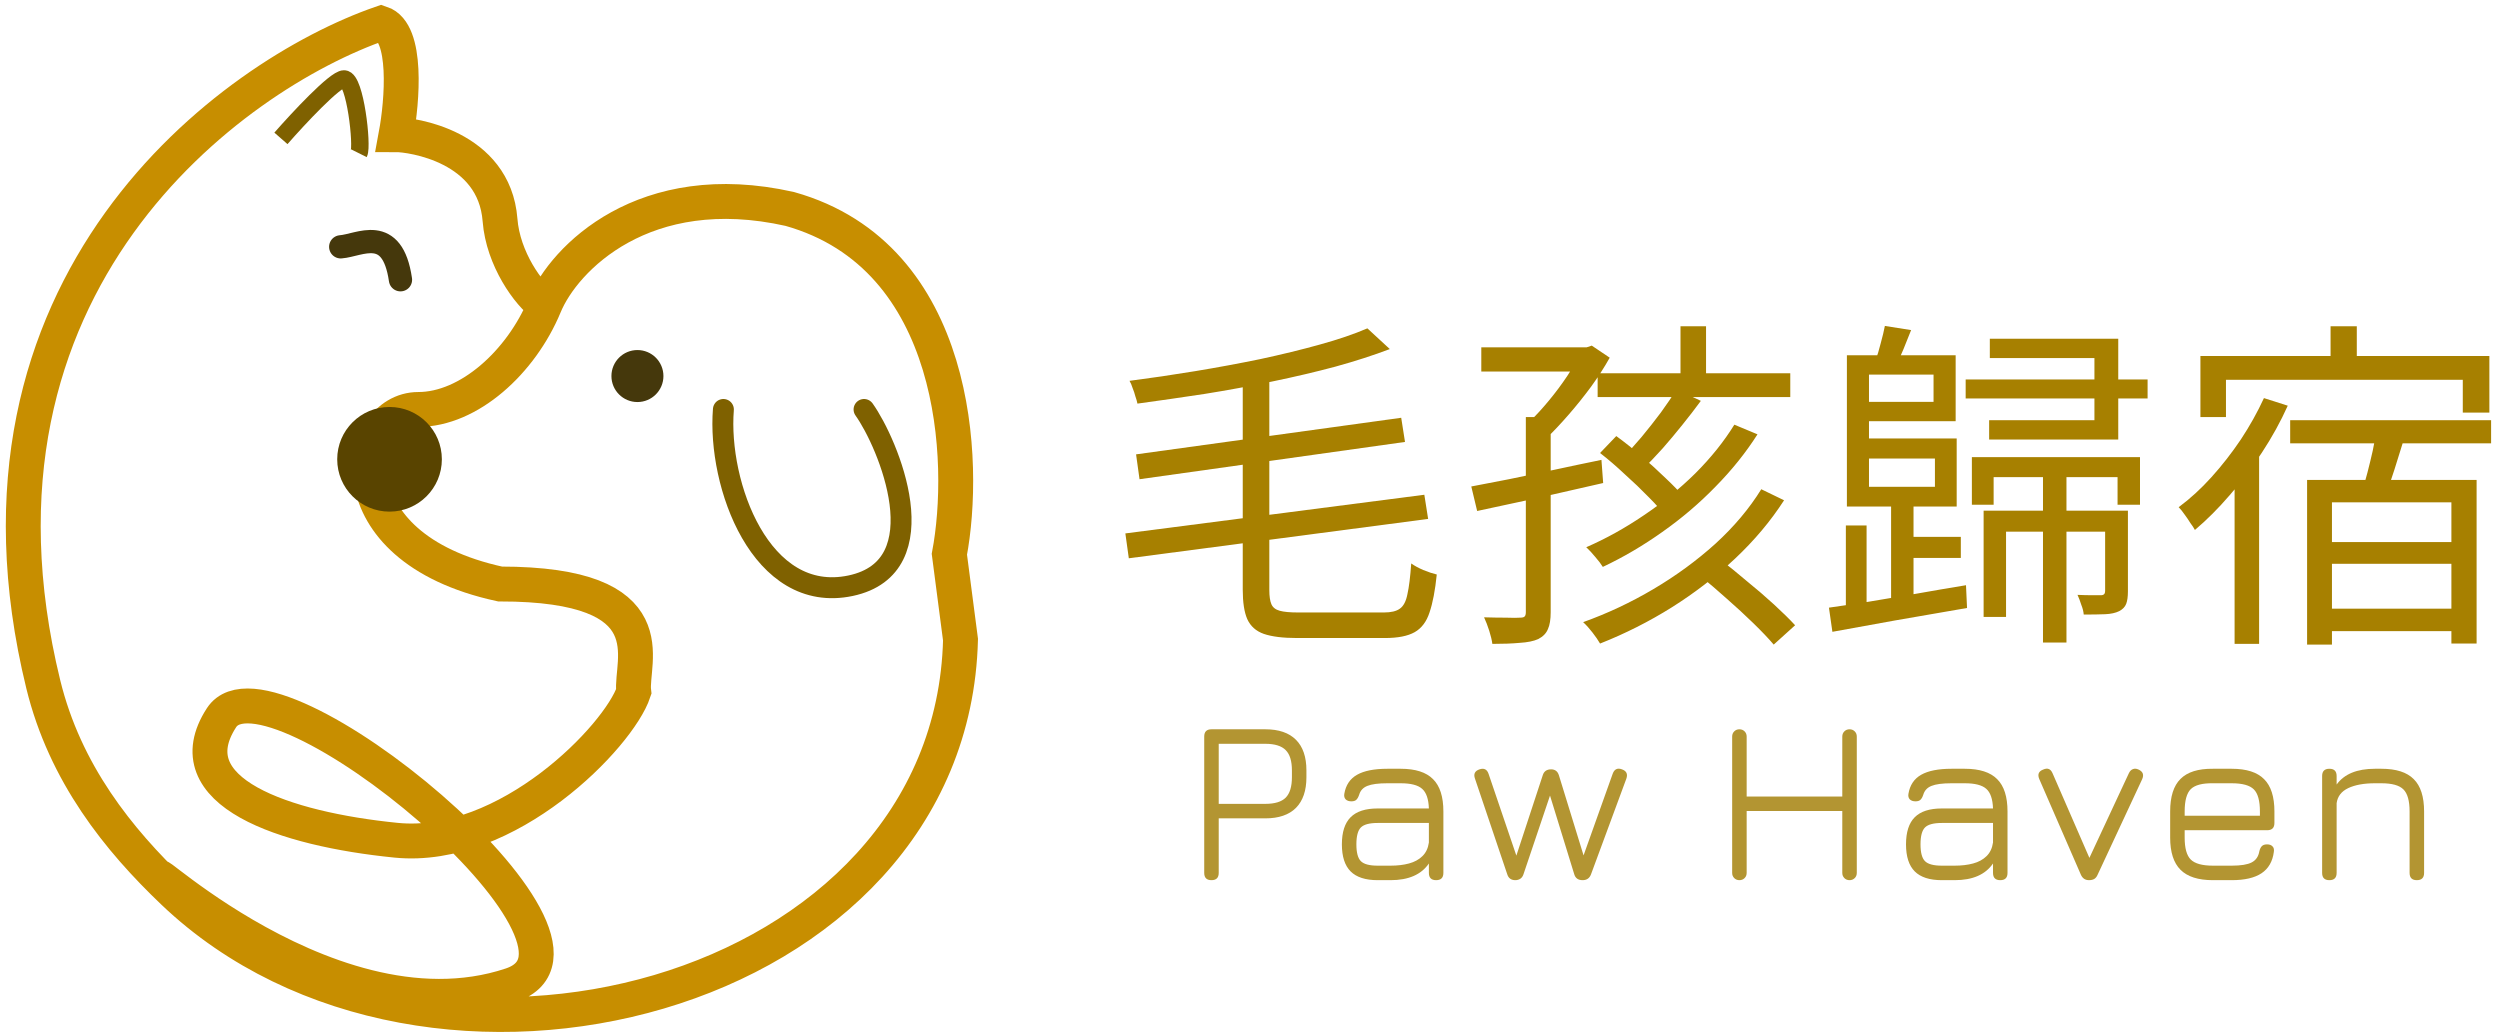 <svg width="215" height="89" viewBox="0 0 215 89" fill="none" xmlns="http://www.w3.org/2000/svg">
<path d="M106.876 32.484H109.162V50.744C109.162 51.278 109.221 51.684 109.34 51.961C109.459 52.238 109.696 52.426 110.053 52.525C110.409 52.624 110.934 52.673 111.626 52.673C111.824 52.673 112.161 52.673 112.636 52.673C113.111 52.673 113.655 52.673 114.269 52.673C114.902 52.673 115.536 52.673 116.169 52.673C116.802 52.673 117.376 52.673 117.891 52.673C118.406 52.673 118.782 52.673 119.019 52.673C119.633 52.673 120.088 52.565 120.385 52.347C120.702 52.129 120.919 51.713 121.038 51.1C121.177 50.486 121.285 49.605 121.365 48.457C121.642 48.655 121.988 48.843 122.404 49.022C122.839 49.2 123.225 49.328 123.562 49.407C123.423 50.773 123.215 51.862 122.938 52.673C122.681 53.465 122.255 54.029 121.662 54.366C121.068 54.702 120.217 54.87 119.108 54.87C118.93 54.87 118.584 54.87 118.069 54.87C117.574 54.87 116.99 54.87 116.317 54.87C115.644 54.87 114.971 54.87 114.298 54.87C113.625 54.87 113.032 54.87 112.517 54.87C112.022 54.87 111.696 54.87 111.537 54.87C110.33 54.87 109.38 54.752 108.687 54.514C108.014 54.277 107.539 53.851 107.262 53.237C107.005 52.644 106.876 51.803 106.876 50.714V32.484ZM117.594 28.239L119.524 30.02C118.119 30.554 116.555 31.059 114.833 31.534C113.131 31.989 111.32 32.415 109.4 32.811C107.499 33.207 105.56 33.563 103.58 33.88C101.621 34.177 99.701 34.454 97.82 34.711C97.781 34.513 97.722 34.305 97.642 34.087C97.583 33.85 97.504 33.612 97.405 33.375C97.326 33.118 97.237 32.91 97.138 32.752C98.978 32.514 100.859 32.237 102.779 31.92C104.699 31.603 106.569 31.257 108.39 30.881C110.231 30.485 111.933 30.07 113.497 29.634C115.08 29.199 116.446 28.733 117.594 28.239ZM97.702 39.075L120.504 35.928L120.83 38.007L97.999 41.213L97.702 39.075ZM96.781 45.874L122.493 42.549L122.819 44.627L97.078 48.012L96.781 45.874Z" fill="#A78000"/>
<path d="M126.531 41.837C127.481 41.658 128.559 41.451 129.767 41.213C130.974 40.956 132.261 40.689 133.627 40.411C134.992 40.115 136.358 39.828 137.724 39.55L137.872 41.54C135.972 41.975 134.062 42.411 132.142 42.846C130.222 43.262 128.52 43.628 127.035 43.945L126.531 41.837ZM127.392 29.872H136.388V31.95H127.392V29.872ZM131.222 35.869H133.359V52.644C133.359 53.277 133.28 53.762 133.122 54.099C132.983 54.455 132.706 54.742 132.291 54.959C131.895 55.138 131.36 55.246 130.687 55.286C130.034 55.346 129.252 55.375 128.342 55.375C128.302 55.059 128.213 54.682 128.075 54.247C127.936 53.812 127.788 53.425 127.629 53.089C128.322 53.109 128.955 53.119 129.529 53.119C130.123 53.139 130.519 53.139 130.717 53.119C130.915 53.119 131.044 53.089 131.103 53.03C131.182 52.97 131.222 52.842 131.222 52.644V35.869ZM135.913 29.872H136.447L136.892 29.723L138.436 30.762C137.981 31.574 137.447 32.405 136.833 33.256C136.219 34.087 135.576 34.889 134.903 35.661C134.25 36.413 133.617 37.086 133.003 37.68C132.884 37.522 132.736 37.353 132.558 37.175C132.399 36.997 132.231 36.819 132.053 36.641C131.875 36.463 131.717 36.324 131.578 36.225C132.112 35.711 132.657 35.117 133.211 34.444C133.785 33.751 134.309 33.048 134.784 32.336C135.26 31.603 135.636 30.94 135.913 30.347V29.872ZM137.397 32.098H153.964V34.147H137.397V32.098ZM144.523 28.061H146.72V33.048H144.523V28.061ZM144.167 33.494L146.274 34.474C145.78 35.146 145.245 35.839 144.671 36.552C144.117 37.245 143.553 37.917 142.979 38.571C142.405 39.204 141.861 39.778 141.346 40.293L139.565 39.372C140.059 38.858 140.594 38.264 141.168 37.591C141.742 36.898 142.296 36.196 142.83 35.483C143.365 34.751 143.81 34.087 144.167 33.494ZM137.605 38.957L139 37.502C139.733 38.036 140.465 38.62 141.198 39.254C141.93 39.887 142.613 40.51 143.246 41.124C143.899 41.738 144.424 42.282 144.82 42.757L143.335 44.509C142.959 43.994 142.444 43.41 141.791 42.757C141.158 42.104 140.475 41.451 139.743 40.797C139.03 40.124 138.318 39.511 137.605 38.957ZM149.154 36.522L151.144 37.353C150.134 38.937 148.927 40.441 147.521 41.866C146.136 43.291 144.612 44.588 142.949 45.756C141.306 46.923 139.604 47.923 137.843 48.754C137.684 48.497 137.466 48.21 137.189 47.893C136.912 47.557 136.655 47.28 136.417 47.062C138.1 46.33 139.743 45.419 141.346 44.331C142.969 43.242 144.454 42.035 145.799 40.708C147.145 39.362 148.264 37.967 149.154 36.522ZM151.47 42.074L153.43 43.024C152.282 44.806 150.876 46.478 149.214 48.042C147.571 49.586 145.76 50.981 143.781 52.228C141.821 53.455 139.762 54.494 137.605 55.346C137.447 55.068 137.229 54.752 136.952 54.395C136.695 54.059 136.427 53.762 136.15 53.505C138.248 52.753 140.267 51.803 142.207 50.654C144.147 49.507 145.918 48.21 147.521 46.765C149.125 45.3 150.441 43.737 151.47 42.074ZM146.156 49.497L147.878 48.072C148.63 48.645 149.412 49.279 150.223 49.972C151.055 50.645 151.836 51.318 152.569 51.99C153.301 52.663 153.905 53.257 154.38 53.772L152.539 55.435C152.084 54.9 151.5 54.287 150.787 53.594C150.075 52.901 149.313 52.198 148.501 51.486C147.69 50.754 146.908 50.09 146.156 49.497Z" fill="#A78000"/>
<path d="M175.697 40.916H177.716V55.256H175.697V40.916ZM162.634 42.698H164.563V52.228H162.634V42.698ZM158.744 45.191H160.526V52.852H158.744V45.191ZM170.591 43.915H181.784V45.726H172.52V53.059H170.591V43.915ZM171.125 29.129H182.17V37.799H171.066V36.136H180.121V30.792H171.125V29.129ZM159.724 30.554H168.186V36.225H159.724V34.562H166.285V32.217H159.724V30.554ZM169.047 32.633H184.693V34.266H169.047V32.633ZM163.584 46.171H168.631V47.982H163.584V46.171ZM181.041 43.915H183.001V50.862C183.001 51.318 182.951 51.674 182.852 51.931C182.754 52.188 182.556 52.396 182.259 52.555C181.942 52.713 181.536 52.802 181.041 52.822C180.547 52.842 179.933 52.852 179.201 52.852C179.181 52.594 179.112 52.317 178.993 52.02C178.894 51.703 178.785 51.416 178.666 51.159C179.141 51.179 179.557 51.189 179.913 51.189C180.289 51.189 180.547 51.189 180.685 51.189C180.923 51.189 181.041 51.07 181.041 50.833V43.915ZM169.581 39.313H184.04V43.41H182.11V41.035H171.452V43.41H169.581V39.313ZM162.099 28.031L164.356 28.387C164.138 28.941 163.92 29.486 163.702 30.02C163.485 30.535 163.287 30.99 163.109 31.386L161.298 31C161.456 30.564 161.604 30.07 161.743 29.515C161.901 28.941 162.02 28.446 162.099 28.031ZM158.833 30.554H160.733V42.846H158.833V30.554ZM157.289 52.258C158.279 52.119 159.407 51.951 160.674 51.753C161.961 51.535 163.317 51.308 164.742 51.07C166.187 50.813 167.631 50.565 169.076 50.328L169.165 52.287C167.107 52.644 165.048 53 162.99 53.356C160.951 53.732 159.15 54.059 157.586 54.336L157.289 52.258ZM158.833 41.866H166.404V39.432H159.783V37.71H168.275V43.559H158.833V41.866Z" fill="#A78000"/>
<path d="M200.429 28.061H202.685V31.861H200.429V28.061ZM189.236 30.614H214.086V35.483H211.8V32.662H191.433V35.869H189.236V30.614ZM196.955 36.136H214.235V38.125H196.955V36.136ZM199.39 46.617H211.919V48.487H199.39V46.617ZM199.39 52.347H211.919V54.277H199.39V52.347ZM198.41 41.273H212.988V55.346H210.82V43.202H200.548V55.435H198.41V41.273ZM204.348 37.056L206.783 37.621C206.505 38.531 206.218 39.452 205.922 40.382C205.625 41.312 205.348 42.114 205.09 42.787L203.131 42.252C203.289 41.777 203.447 41.233 203.606 40.619C203.764 40.006 203.913 39.392 204.051 38.779C204.19 38.145 204.289 37.571 204.348 37.056ZM194.699 34.236L196.747 34.889C196.134 36.255 195.392 37.601 194.521 38.927C193.67 40.233 192.749 41.451 191.759 42.579C190.79 43.707 189.79 44.707 188.761 45.578C188.682 45.419 188.553 45.221 188.375 44.984C188.216 44.726 188.048 44.479 187.87 44.242C187.692 43.984 187.524 43.776 187.365 43.618C188.355 42.886 189.295 42.025 190.186 41.035C191.096 40.026 191.938 38.947 192.71 37.799C193.481 36.631 194.145 35.443 194.699 34.236ZM192.175 39.639L194.135 37.68L194.283 37.769V55.375H192.175V39.639Z" fill="#A78000"/>
<path d="M104.187 75.694C103.771 75.694 103.563 75.486 103.563 75.07V63.343C103.563 62.927 103.771 62.719 104.187 62.719H108.819C109.973 62.719 110.851 63.02 111.451 63.62C112.052 64.221 112.352 65.098 112.352 66.253V66.846C112.352 67.994 112.052 68.872 111.451 69.479C110.851 70.079 109.973 70.379 108.819 70.379H104.81V75.07C104.81 75.486 104.603 75.694 104.187 75.694ZM104.81 69.132H108.819C109.63 69.132 110.214 68.954 110.57 68.598C110.927 68.235 111.105 67.651 111.105 66.846V66.253C111.105 65.448 110.927 64.867 110.57 64.511C110.214 64.148 109.63 63.967 108.819 63.967H104.81V69.132Z" fill="#B39532"/>
<path d="M118.48 75.694C117.431 75.694 116.656 75.443 116.154 74.942C115.653 74.44 115.402 73.665 115.402 72.616C115.402 71.561 115.653 70.782 116.154 70.281C116.656 69.779 117.431 69.528 118.48 69.528H122.884C122.858 68.717 122.663 68.153 122.3 67.836C121.944 67.519 121.33 67.361 120.46 67.361H119.312C118.533 67.361 117.959 67.437 117.589 67.589C117.227 67.734 116.992 67.988 116.887 68.351C116.821 68.549 116.738 68.694 116.639 68.786C116.547 68.872 116.405 68.915 116.214 68.915C116.009 68.915 115.848 68.859 115.729 68.747C115.617 68.628 115.577 68.469 115.61 68.272C115.736 67.519 116.102 66.972 116.709 66.629C117.316 66.286 118.183 66.114 119.312 66.114H120.46C121.726 66.114 122.653 66.411 123.24 67.005C123.834 67.592 124.131 68.519 124.131 69.786V75.07C124.131 75.486 123.923 75.694 123.508 75.694C123.092 75.694 122.884 75.486 122.884 75.07V74.259C122.231 75.216 121.132 75.694 119.589 75.694H118.48ZM118.48 74.447H119.589C120.182 74.447 120.71 74.384 121.172 74.259C121.641 74.134 122.023 73.926 122.32 73.635C122.624 73.345 122.812 72.953 122.884 72.458V70.775H118.48C117.774 70.775 117.293 70.904 117.035 71.161C116.778 71.419 116.649 71.904 116.649 72.616C116.649 73.322 116.778 73.804 117.035 74.061C117.293 74.318 117.774 74.447 118.48 74.447Z" fill="#B39532"/>
<path d="M130.316 75.694C129.96 75.694 129.729 75.526 129.623 75.189L126.842 66.945C126.71 66.556 126.842 66.296 127.238 66.164C127.627 66.032 127.888 66.164 128.02 66.559L130.573 74.071H130.247L132.681 66.658C132.787 66.329 133.024 66.164 133.394 66.164C133.737 66.164 133.961 66.335 134.067 66.678L136.333 74.041H136.016L138.689 66.549C138.834 66.147 139.101 66.018 139.49 66.164C139.879 66.302 140.005 66.569 139.866 66.965L136.828 75.189C136.703 75.526 136.462 75.694 136.105 75.694C135.723 75.694 135.482 75.522 135.383 75.179L133.206 68.113H133.404L131.019 75.189C130.959 75.367 130.867 75.496 130.742 75.575C130.616 75.654 130.474 75.694 130.316 75.694Z" fill="#B39532"/>
<path d="M149.589 75.694C149.411 75.694 149.263 75.635 149.144 75.516C149.025 75.397 148.966 75.249 148.966 75.07V63.343C148.966 63.165 149.025 63.016 149.144 62.898C149.263 62.779 149.411 62.719 149.589 62.719C149.768 62.719 149.916 62.779 150.035 62.898C150.153 63.016 150.213 63.165 150.213 63.343V68.499H158.437V63.343C158.437 63.165 158.496 63.016 158.615 62.898C158.734 62.779 158.882 62.719 159.06 62.719C159.239 62.719 159.387 62.779 159.506 62.898C159.625 63.016 159.684 63.165 159.684 63.343V75.07C159.684 75.249 159.625 75.397 159.506 75.516C159.387 75.635 159.239 75.694 159.06 75.694C158.882 75.694 158.734 75.635 158.615 75.516C158.496 75.397 158.437 75.249 158.437 75.07V69.746H150.213V75.07C150.213 75.249 150.153 75.397 150.035 75.516C149.916 75.635 149.768 75.694 149.589 75.694Z" fill="#B39532"/>
<path d="M166.995 75.694C165.946 75.694 165.17 75.443 164.669 74.942C164.167 74.44 163.917 73.665 163.917 72.616C163.917 71.561 164.167 70.782 164.669 70.281C165.17 69.779 165.946 69.528 166.995 69.528H171.399C171.372 68.717 171.178 68.153 170.815 67.836C170.458 67.519 169.845 67.361 168.974 67.361H167.826C167.047 67.361 166.473 67.437 166.104 67.589C165.741 67.734 165.507 67.988 165.401 68.351C165.335 68.549 165.253 68.694 165.154 68.786C165.061 68.872 164.92 68.915 164.728 68.915C164.524 68.915 164.362 68.859 164.243 68.747C164.131 68.628 164.092 68.469 164.125 68.272C164.25 67.519 164.616 66.972 165.223 66.629C165.83 66.286 166.698 66.114 167.826 66.114H168.974C170.241 66.114 171.168 66.411 171.755 67.005C172.349 67.592 172.646 68.519 172.646 69.786V75.07C172.646 75.486 172.438 75.694 172.022 75.694C171.606 75.694 171.399 75.486 171.399 75.07V74.259C170.745 75.216 169.647 75.694 168.103 75.694H166.995ZM166.995 74.447H168.103C168.697 74.447 169.225 74.384 169.687 74.259C170.155 74.134 170.538 73.926 170.835 73.635C171.138 73.345 171.326 72.953 171.399 72.458V70.775H166.995C166.289 70.775 165.807 70.904 165.55 71.161C165.292 71.419 165.164 71.904 165.164 72.616C165.164 73.322 165.292 73.804 165.55 74.061C165.807 74.318 166.289 74.447 166.995 74.447Z" fill="#B39532"/>
<path d="M180.394 75.229C180.321 75.4 180.223 75.522 180.097 75.595C179.978 75.661 179.83 75.694 179.652 75.694C179.322 75.694 179.088 75.532 178.949 75.209L175.376 66.995C175.212 66.599 175.324 66.329 175.713 66.183C176.089 66.012 176.36 66.121 176.524 66.51L180.018 74.536H179.335L183.086 66.49C183.172 66.312 183.287 66.197 183.432 66.144C183.577 66.084 183.739 66.098 183.917 66.183C184.293 66.355 184.396 66.632 184.224 67.015L180.394 75.229Z" fill="#B39532"/>
<path d="M187.881 71.399V72.042C187.881 72.946 188.056 73.573 188.406 73.922C188.762 74.272 189.395 74.447 190.306 74.447H191.929C192.714 74.447 193.285 74.355 193.641 74.17C194.004 73.985 194.225 73.665 194.304 73.21C194.35 73.012 194.423 72.864 194.522 72.765C194.621 72.666 194.769 72.616 194.967 72.616C195.172 72.616 195.327 72.672 195.432 72.784C195.544 72.89 195.584 73.048 195.551 73.259C195.445 74.084 195.092 74.698 194.492 75.1C193.898 75.496 193.044 75.694 191.929 75.694H190.306C189.046 75.694 188.119 75.397 187.525 74.803C186.931 74.21 186.634 73.289 186.634 72.042V69.786C186.634 68.506 186.931 67.572 187.525 66.985C188.119 66.391 189.046 66.101 190.306 66.114H191.929C193.196 66.114 194.123 66.411 194.71 67.005C195.304 67.592 195.6 68.519 195.6 69.786V70.775C195.6 71.191 195.393 71.399 194.977 71.399H187.881ZM190.306 67.361C189.395 67.348 188.762 67.516 188.406 67.866C188.056 68.216 187.881 68.855 187.881 69.786V70.152H194.353V69.786C194.353 68.869 194.179 68.235 193.829 67.886C193.479 67.536 192.846 67.361 191.929 67.361H190.306Z" fill="#B39532"/>
<path d="M200.327 75.694C199.911 75.694 199.703 75.486 199.703 75.07V66.738C199.703 66.322 199.911 66.114 200.327 66.114C200.742 66.114 200.95 66.322 200.95 66.738V67.47C201.603 66.566 202.702 66.114 204.246 66.114H204.8C206.067 66.114 206.994 66.411 207.581 67.005C208.175 67.592 208.472 68.519 208.472 69.786V75.07C208.472 75.486 208.264 75.694 207.848 75.694C207.432 75.694 207.225 75.486 207.225 75.07V69.786C207.225 68.869 207.046 68.235 206.69 67.886C206.341 67.536 205.71 67.361 204.8 67.361H204.246C203.302 67.361 202.537 67.5 201.95 67.777C201.363 68.054 201.029 68.486 200.95 69.073V75.07C200.95 75.486 200.742 75.694 200.327 75.694Z" fill="#B39532"/>
<path d="M46.835 26.272C48.505 22.237 55.394 15.158 67.913 17.968C82.476 22.056 83.136 39.791 81.646 47.669L82.604 55.014C81.817 85.993 36.788 97.549 14.932 76.731M46.835 26.272C45.451 25.314 43.258 22.248 43.003 18.926C42.512 12.539 35.338 11.581 34.061 11.581C34.593 8.707 35.083 2.766 32.783 2C19.902 6.471 -4.71 24.355 3.721 58.847C5.597 66.52 10.2 72.225 14.932 76.731M46.835 26.272C44.814 31.158 40.32 35.214 35.977 35.214C30.548 35.214 28.312 47.03 43.003 50.224C57.694 50.224 54.181 56.931 54.5 59.486C53.223 63.318 43.642 73.218 34.061 72.26C24.48 71.302 14.899 68.109 19.051 61.721C23.202 55.334 54.5 81.203 43.961 84.716C27.497 90.204 8.831 70.344 14.932 76.731" stroke="#C78E00" stroke-width="3"/>
<path d="M29.301 21.227C30.913 21.111 33.741 19.246 34.441 24.059" stroke="#45380C" stroke-width="2" stroke-linecap="round"/>
<path d="M62.212 35.214C61.697 41.66 65.431 52.001 73.149 50.372C80.867 48.742 76.367 38.089 74.308 35.214" stroke="#7F6100" stroke-width="1.8" stroke-linecap="round"/>
<circle cx="33.5" cy="39.5" r="4.5" fill="#594400"/>
<circle cx="54.819" cy="32.34" r="2.236" fill="#45380C"/>
<path d="M24.16 11.9C25.651 10.197 28.823 6.79 29.59 6.79C30.548 6.79 31.186 12.539 30.867 13.178" stroke="#7F6100" stroke-width="1.5"/>
</svg>
